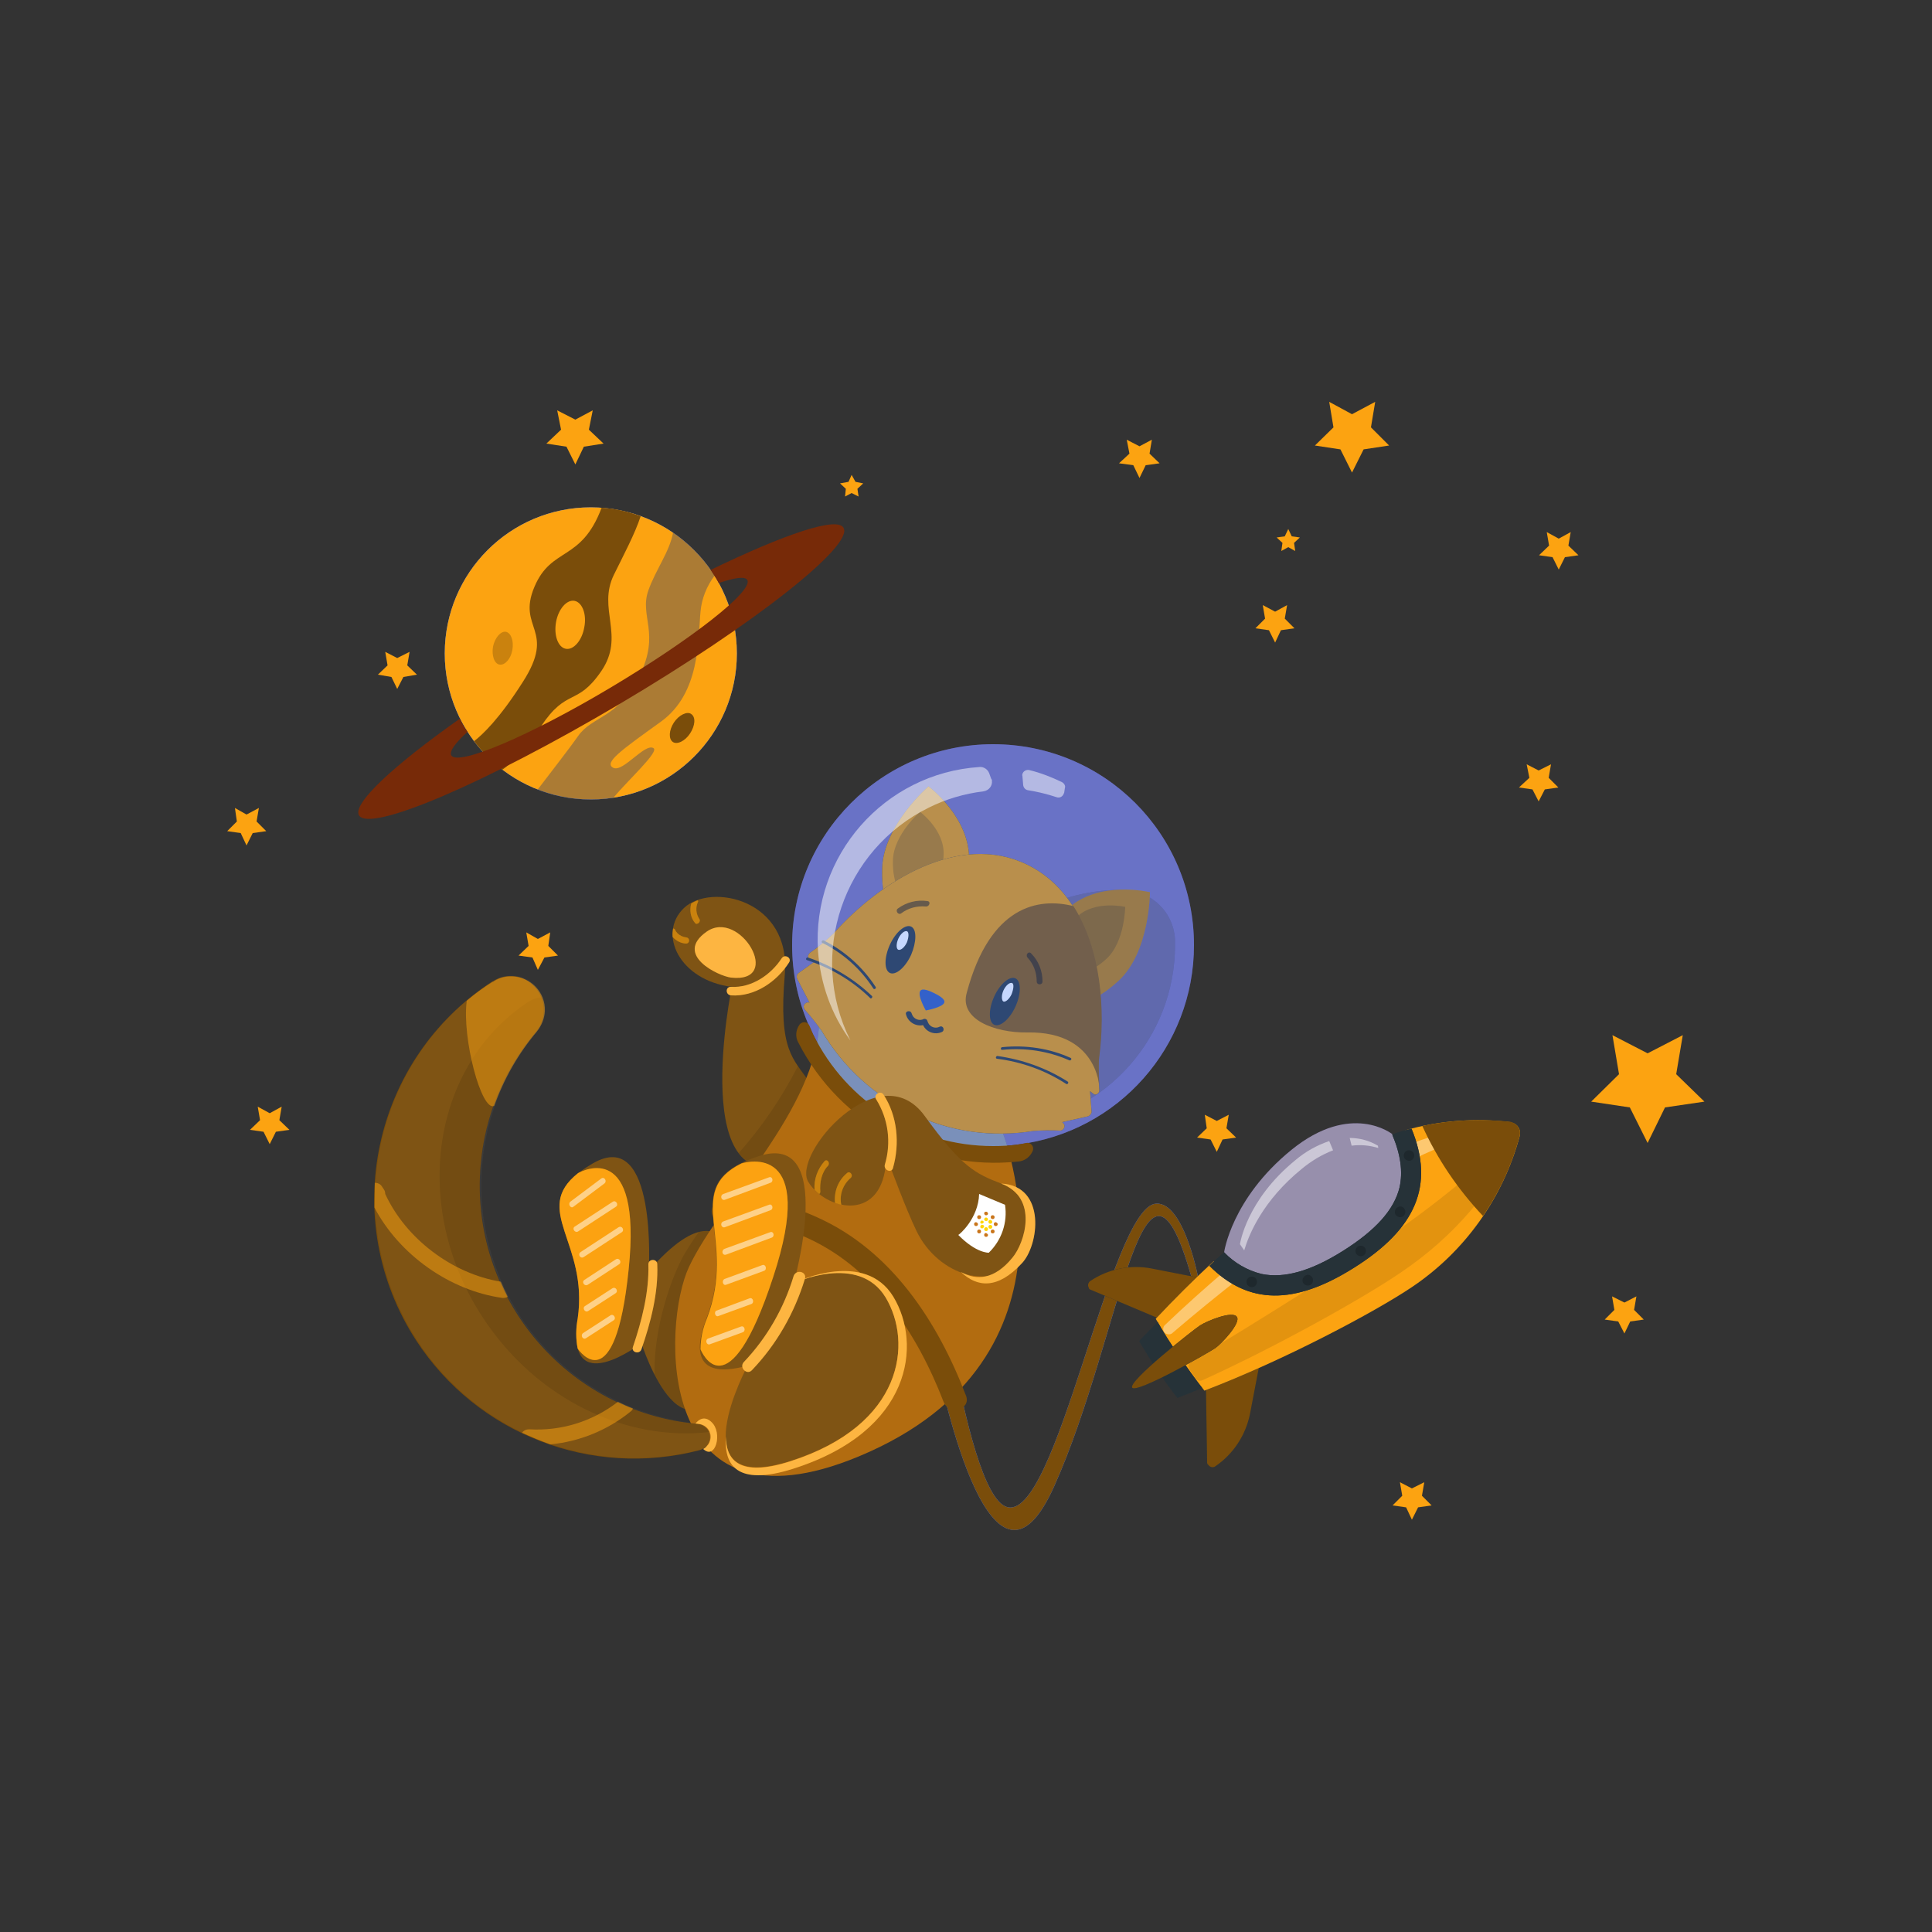 <?xml version="1.0" encoding="utf-8"?>
<!-- Generator: Adobe Illustrator 25.0.0, SVG Export Plug-In . SVG Version: 6.00 Build 0)  -->
<svg version="1.1" id="Camada_1" xmlns="http://www.w3.org/2000/svg" xmlns:xlink="http://www.w3.org/1999/xlink" x="0px" y="0px"
	 viewBox="0 0 500 500" style="enable-background:new 0 0 500 500;" xml:space="preserve">
	<rect x="0" y="0" width="500" height="500" fill="#333333" stroke="none"/>
	<style type="text/css">
		.st0{fill:#FCA311;}
		.st1{fill:#407BFF;}
		.st2{opacity:0.2;fill:#407BFF;enable-background:new    ;}
		.st3{opacity:0.2;enable-background:new    ;}
		.st4{fill:#7A4D0A;}
		.st5{fill:#772A08;}
		.st6{fill:#2F1E59;}
		.st7{opacity:0.5;fill:#FFFFFF;enable-background:new    ;}
		.st8{fill:#263238;}
		.st9{opacity:0.1;enable-background:new    ;}
		.st10{opacity:0.4;}
		.st11{fill:#FFFFFF;}
		.st12{opacity:0.2;}
		.st13{opacity:4.000000e-02;fill:#FFFFFF;enable-background:new    ;}
		.st14{opacity:0.2;fill:#FFFFFF;enable-background:new    ;}
		.st15{opacity:0.2;fill:#FCA311;enable-background:new    ;}
		.st16{opacity:0.5;}
		.st17{fill:#B26C10;}
		.st18{fill:#43318C;}
		.st19{opacity:0.3;fill:#FFFFFF;enable-background:new    ;}
		.st20{fill:#EC9700;}
		.st21{fill:#875300;}
		.st22{opacity:0.3;enable-background:new    ;}
		.st23{opacity:0.3;fill:#407BFF;enable-background:new    ;}
		.st24{fill:#FFD60A;}
		.st25{fill:#C9751B;}
		.st26{opacity:0.5;fill:#FCA311;enable-background:new    ;}
	</style>
	<g>
		<g id="Estrelas">
			<g>
				<polygon class="st0" points="139.2,243 142.4,241.3 141.9,244.8 144.4,247.3 140.9,247.8 139.2,251 137.8,247.8 134.2,247.3 
					136.8,244.8 136.2,241.3 			"/>
				<polygon class="st0" points="148.9,108.6 153.4,106.2 152.4,111.2 156.2,114.8 151.1,115.6 148.9,120.2 146.6,115.6 141.4,114.8 
					145.2,111.2 144.2,106.2 			"/>
				<polygon class="st0" points="426.4,272.6 435.5,267.9 433.8,278 441.1,285.1 430.9,286.6 426.4,295.8 421.8,286.6 411.8,285.1 
					419,278 417.3,267.9 			"/>
				<polygon class="st0" points="349.9,107.2 355.9,104 354.8,110.6 359.5,115.3 352.9,116.3 349.9,122.3 346.9,116.3 340.3,115.3 
					345.1,110.6 344,104 			"/>
				<polygon class="st0" points="63.8,210.8 67,209.1 66.4,212.6 68.9,215.1 65.4,215.6 63.8,218.8 62.3,215.6 58.8,215.1 
					61.3,212.6 60.8,209.1 			"/>
				<polygon class="st0" points="102.8,170.3 106,168.7 105.4,172.2 107.9,174.6 104.4,175.2 102.8,178.3 101.3,175.2 97.8,174.6 
					100.3,172.2 99.7,168.7 			"/>
				<polygon class="st0" points="403.4,139.4 406.5,137.7 405.9,141.2 408.5,143.7 405,144.2 403.4,147.4 401.8,144.2 398.3,143.7 
					400.9,141.2 400.3,137.7 			"/>
				<polygon class="st0" points="330,158.3 333.1,156.6 332.5,160.1 335,162.6 331.5,163.1 330,166.3 328.4,163.1 324.9,162.6 
					327.4,160.1 326.8,156.6 			"/>
				<polygon class="st0" points="333.4,141.6 331.6,142.6 331.9,140.5 330.4,139.1 332.5,138.8 333.4,136.9 334.3,138.8 336.4,139.1 
					334.9,140.5 335.2,142.6 			"/>
				<polygon class="st0" points="220.4,127.6 218.7,128.5 218.9,126.5 217.4,125.1 219.6,124.7 220.4,122.9 221.4,124.7 223.4,125.1 
					221.9,126.5 222.2,128.5 			"/>
				<polygon class="st0" points="398.2,199.4 401.4,197.8 400.8,201.3 403.3,203.8 399.8,204.3 398.2,207.4 396.6,204.3 393.1,203.8 
					395.8,201.3 395.1,197.8 			"/>
				<polygon class="st0" points="365.4,385.2 368.6,383.6 368,387.1 370.5,389.6 367,390.1 365.4,393.3 363.9,390.1 360.4,389.6 
					362.9,387.1 362.3,383.6 			"/>
				<polygon class="st0" points="294.9,115.5 298.1,113.8 297.5,117.4 300.1,119.9 296.5,120.4 294.9,123.7 293.3,120.4 289.6,119.9 
					292.3,117.4 291.6,113.8 			"/>
				<polygon class="st0" points="69.8,288.1 72.9,286.4 72.3,289.9 74.9,292.4 71.4,292.9 69.8,296.1 68.2,292.9 64.7,292.4 
					67.3,289.9 66.7,286.4 			"/>
				<polygon class="st0" points="115.3,305.8 117.4,304.7 117,307 118.7,308.6 116.4,309 115.3,311.1 114.3,309 112,308.6 113.7,307 
					113.3,304.7 			"/>
				<polygon class="st0" points="420.4,337.1 423.5,335.5 422.9,339 425.4,341.5 421.9,342 420.4,345.1 418.8,342 415.3,341.5 
					417.8,339 417.2,335.5 			"/>
				<polygon class="st0" points="314.9,290.1 318,288.5 317.4,292 319.9,294.4 316.4,294.9 314.9,298.1 313.3,294.9 309.8,294.4 
					312.3,292 311.8,288.5 			"/>
			</g>
		</g>
		<g id="Planeta">
			<circle class="st1" cx="152.9" cy="169.1" r="37.8"/>
			<circle class="st0" cx="152.9" cy="169.1" r="37.8"/>
			<path class="st2" d="M174.2,137.8c-0.9,5-4.5,9.6-6.4,15c-2.4,6.7,3.2,11-2.3,22.1s-12.2,10.3-15.9,15.6
				c-2.6,3.7-7.7,10.2-10.5,13.9c6.2,2.4,13,3.2,19.6,2.1c4.1-4.9,12-12,10.4-12.9c-2.3-1.3-7.9,6.4-10.4,5.1s2-4.5,12.3-11.9
				s9.6-21.3,10.3-28.6c0.3-3.3,1.6-6.5,3.6-9.2C182.2,144.6,178.6,140.8,174.2,137.8z"/>
			<path class="st3" d="M174.2,137.8c-0.9,5-4.5,9.6-6.4,15c-2.4,6.7,3.2,11-2.3,22.1s-12.2,10.3-15.9,15.6
				c-2.6,3.7-7.7,10.2-10.5,13.9c6.2,2.4,13,3.2,19.6,2.1c4.1-4.9,12-12,10.4-12.9c-2.3-1.3-7.9,6.4-10.4,5.1s2-4.5,12.3-11.9
				s9.6-21.3,10.3-28.6c0.3-3.3,1.6-6.5,3.6-9.2C182.2,144.6,178.6,140.8,174.2,137.8z"/>
			<path class="st3" d="M130.9,163.5c1.4,0.3,2.1,2.4,1.7,4.7s-1.9,4-3.3,3.8c-1.4-0.2-2.1-2.4-1.7-4.7
				C128.1,165,129.6,163.3,130.9,163.5z"/>
			<path class="st4" d="M155.7,131.4c-5.3,14.1-13,10-17.4,20.5c-4.6,10.9,5.8,10.9-3,24.6c-6.1,9.6-10.5,13.7-12.6,15.3
				c2.1,2.8,4.6,5.3,7.3,7.4c1.9-1.3,5.5-4.4,10-11.2c6.7-10.1,9.3-5.1,15.6-14.3s-1.1-16.1,3.3-25c2.5-5.1,5.4-10.5,6.9-15.1
				C162.6,132.4,159.2,131.6,155.7,131.4z M151.2,162.4c-0.6,3.4-2.8,5.9-4.8,5.5s-3.1-3.5-2.5-6.9s2.8-5.9,4.8-5.5
				S151.9,159,151.2,162.4z"/>
			<path class="st4" d="M178.9,184.8c1.2,0.8,1,3-0.3,5s-3.4,3-4.5,2.2s-1-3,0.3-5S177.9,184,178.9,184.8z"/>
			<path class="st5" d="M183.9,147.5c0.5,0.8,1,1.5,1.5,2.3c0.2,0.3,0.4,0.7,0.6,1.1c4.1-1.4,6.8-1.8,7.4-0.8
				c1.6,2.8-14.2,15.2-35.3,27.8s-39.6,20.4-41.3,17.6c-0.6-1,1-3.2,4.2-6.1c-0.2-0.3-0.4-0.7-0.7-1c-0.5-0.8-0.9-1.6-1.3-2.4
				c-17.3,12.2-27.8,22-26.1,25c2.7,4.6,33-8.4,67.6-28.9s60.5-40.9,57.8-45.5C216.7,133.6,203.1,138.2,183.9,147.5z"/>
		</g>
		<g id="Foguete">
			<path class="st1" d="M299.2,311.5c-11.9,0.7-25.9,83.6-38.9,78.4c-5.5-2.2-10.4-21.2-14.2-42.3l-4.4,1.6
				c2.6,13.4,15.3,70.7,31.1,35.5c17.8-39.6,23.1-100.4,36.1-52.2l1.4-0.7C310.4,331.9,306.6,311,299.2,311.5z"/>
			<path class="st4" d="M299.2,311.5c-11.9,0.7-25.9,83.6-38.9,78.4c-5.5-2.2-10.4-21.2-14.2-42.3l-4.4,1.6
				c2.6,13.4,15.3,70.7,31.1,35.5c17.8-39.6,23.1-100.4,36.1-52.2l1.4-0.7C310.4,331.9,306.6,311,299.2,311.5z"/>
			<g>
				<path class="st6" d="M316.8,324.1c0,0,1.9-13.9,17.4-26.5s26.1-4.1,26.1-4.1l4.1,2.7l0.2,11.6l-5.9,10.3L344,329.7l-15.2,4.3
					l-7.4-3.3L316.8,324.1z"/>
			</g>
			<path class="st7" d="M316.8,324.1c0,0,1.9-13.9,17.4-26.5s26.1-4.1,26.1-4.1l4.1,2.7l0.2,11.6l-5.9,10.3L344,329.7l-15.2,4.3
				l-7.4-3.3L316.8,324.1z"/>
			<path class="st8" d="M282.3,333.8l23.7,10l16.1-10.8l-24-4.7c-5.5-1.1-11.3,0.1-15.9,3.2l0,0c-0.6,0.4-0.8,1.2-0.4,1.8
				C281.8,333.6,282,333.7,282.3,333.8z"/>
			<path class="st8" d="M312.4,378.4l-0.4-25.7l16.1-10.8l-4.6,24c-1.1,5.5-4.3,10.4-9,13.6l0,0c-0.6,0.4-1.4,0.2-1.8-0.4
				C312.4,378.9,312.4,378.6,312.4,378.4z"/>
			<g>
				<path class="st4" d="M282.3,333.8l23.7,10l16.1-10.8l-24-4.7c-5.5-1.1-11.3,0.1-15.9,3.2l0,0c-0.6,0.4-0.8,1.2-0.4,1.8
					C281.8,333.6,282,333.7,282.3,333.8z"/>
				<path class="st4" d="M312.4,378.4l-0.4-25.7l16.1-10.8l-4.6,24c-1.1,5.5-4.3,10.4-9,13.6l0,0c-0.6,0.4-1.4,0.2-1.8-0.4
					C312.4,378.9,312.4,378.6,312.4,378.4z"/>
			</g>
			<path class="st8" d="M390.9,290.4c-9.1-1.1-18.4-0.4-27.2,2.1l1.8,9.5l-0.9,5.9l-9.2,13l-9.5,6.4l-13.4,5.3l-11-1.8l-7.4-4.4
				c-5.2,4.8-10.3,9.9-15,14.9c1.8,3.2,3.8,6.3,6,9.5s4.3,6.2,6.6,9.1c20.5-7.8,44.2-20.4,53.7-26.8c13.7-9.2,23.6-23.1,27.9-39.1
				c0.4-1.6-0.5-3.1-2.1-3.5C391.1,290.4,391,290.4,390.9,290.4z"/>
			<path class="st0" d="M390.9,290.4c-9.1-1.1-18.4-0.4-27.2,2.1l1.8,9.5l-0.9,5.9l-9.2,13l-9.5,6.4l-13.4,5.3l-11-1.8l-7.4-4.4
				c-5.2,4.8-10.3,9.9-15,14.9c1.8,3.2,3.8,6.3,6,9.5s4.3,6.2,6.6,9.1c20.5-7.8,44.2-20.4,53.7-26.8c13.7-9.2,23.6-23.1,27.9-39.1
				c0.4-1.6-0.5-3.1-2.1-3.5C391.1,290.4,391,290.4,390.9,290.4z"/>
			<path class="st8" d="M305.1,350.9c-2-2.9-3.8-5.8-5.5-8.8c-1.6,1.7-3.3,3.3-4.8,5c1.5,2.5,3,5,4.7,7.5s3.4,4.9,5.2,7.2
				c2.1-0.8,4.3-1.7,6.4-2.6C309.1,356.6,307.1,353.8,305.1,350.9z"/>
			<path class="st9" d="M392.4,292.7c-8.5,8.9-20.7,19-35,28.7c-9.3,6.3-31,20.1-49.1,30.9c-0.7,0.4-0.9,1.3-0.5,1.9c0,0,0,0,0,0.1
				l1.6,2.4c0.4,0.6,1.1,0.8,1.8,0.5c19.6-8.9,42.2-21.6,51.5-28c13.9-9.4,24.1-21.7,29.8-34.6C392.8,293.9,392.8,293.2,392.4,292.7
				L392.4,292.7z"/>
			<g class="st10">
				<path class="st11" d="M317.5,328.5c-5.5,4.7-11,9.6-16,14.4c-0.6,0.5-0.6,1.5-0.1,2s1.5,0.6,2,0.1l0,0
					c5.6-4.8,11.6-9.7,17.6-14.4L317.5,328.5z"/>
				<path class="st11" d="M364.4,296.3l0.8,4c8.3-4.2,17.2-7.3,26.3-9.1l-0.3-0.5C382,291.1,372.9,292.9,364.4,296.3z"/>
			</g>
			<path class="st8" d="M365.3,292.1c-1.7,0.4-3.4,0.9-5,1.5c2.2,5.2,2.8,9.7,1.9,13.7c-1.4,5.8-6.2,11.1-14.6,16.4s-15.3,7.2-21.1,6
				c-3.7-0.9-7.1-2.9-9.7-5.6c-1.3,1.2-2.6,2.3-3.8,3.5c10.1,10.1,22,10.2,37.4,0.5C366.5,318,371.3,306.7,365.3,292.1z"/>
			<path class="st8" d="M365.3,292.1c-1.7,0.4-3.4,0.9-5,1.5c2.2,5.2,2.8,9.7,1.9,13.7c-1.4,5.8-6.2,11.1-14.6,16.4s-15.3,7.2-21.1,6
				c-3.7-0.9-7.1-2.9-9.7-5.6c-1.3,1.2-2.6,2.3-3.8,3.5c10.1,10.1,22,10.2,37.4,0.5C366.5,318,371.3,306.7,365.3,292.1z"/>
			<g class="st12">
				<path d="M325.1,331c0.4,0.6,0.2,1.5-0.4,1.9s-1.5,0.2-1.9-0.4s-0.2-1.5,0.4-1.9l0,0C323.9,330.2,324.8,330.4,325.1,331z"/>
				<path d="M339.6,330.6c0.4,0.6,0.2,1.5-0.4,1.9s-1.5,0.2-1.9-0.4s-0.2-1.5,0.4-1.9C338.4,329.7,339.2,329.9,339.6,330.6
					L339.6,330.6z"/>
				<path d="M353.3,323c0.4,0.6,0.2,1.5-0.4,1.9s-1.5,0.2-1.9-0.4s-0.2-1.5,0.4-1.9C352.1,322.2,352.9,322.4,353.3,323L353.3,323z"/>
				<path d="M363.5,312.9c0.4,0.6,0.2,1.5-0.4,1.9s-1.5,0.2-1.9-0.4s-0.2-1.5,0.4-1.9l0,0C362.3,312,363.1,312.2,363.5,312.9
					L363.5,312.9z"/>
				<path d="M365.8,298.3c0.4,0.6,0.2,1.5-0.4,1.9s-1.5,0.2-1.9-0.4s-0.2-1.5,0.4-1.9S365.4,297.7,365.8,298.3L365.8,298.3z"/>
			</g>
			<path class="st4" d="M368.1,291.4c3.9,8.6,9.2,16.4,15.7,23.3c4.3-6.3,7.5-13.3,9.5-20.7c0.4-1.6-0.5-3.1-2.1-3.6
				c-0.1,0-0.2-0.1-0.4-0.1C383.3,289.5,375.6,289.8,368.1,291.4z"/>
			<path class="st8" d="M320.1,340.8c1.1,1.6-4,7-5.6,8.1S294,360.8,293,359.1s15.9-15,17.6-16.1S319,339.1,320.1,340.8z"/>
			<path class="st4" d="M320.1,340.8c1.1,1.6-4,7-5.6,8.1S294,360.8,293,359.1s15.9-15,17.6-16.1S319,339.1,320.1,340.8z"/>
			<path class="st7" d="M344,295.3c-3.2,1.1-6.1,2.7-8.7,4.9c-12.8,10.4-14.4,21.8-14.4,21.8l1.1,1.6c1.2-4.1,4.8-12.9,14.9-21.1
				c2.4-2,5.2-3.7,8.1-4.8L344,295.3z"/>
			<path class="st7" d="M349.3,294.5l0.5,2c2.3-0.3,4.6-0.1,6.9,0.6l-0.1-0.6C354.4,295.2,351.9,294.5,349.3,294.5z"/>
		</g>
		<g id="Gato">
			<g>
				<g>
					<g>
						<path class="st4" d="M209.2,279.7c-3.8-5.7-7.8-7.8-6.1-27.4S183.9,228.4,177,235s-1.2,18.7,12.4,20.4c0,0-11.9,57.6,16.5,45
							C210.4,298.5,215.2,288.5,209.2,279.7z"/>
						<path class="st13" d="M209.2,279.7c-3.8-5.7-7.8-7.8-6.1-27.4S183.9,228.4,177,235s-1.2,18.7,12.4,20.4c0,0-11.9,57.6,16.5,45
							C210.4,298.5,215.2,288.5,209.2,279.7z"/>
					</g>
					<g>
						<path class="st0" d="M189.2,253c-3.3-0.4-14.9-5.9-6.3-11.9S202.9,254.5,189.2,253z"/>
						<path class="st0" d="M189.2,257.6c6.1,0.4,11.8-3.5,15-8.5c0.8-1.2-1.1-2.3-1.9-1.1c-2.8,4.3-7.8,7.7-13.1,7.4
							C187.7,255.3,187.7,257.5,189.2,257.6L189.2,257.6z"/>
						<path class="st14" d="M189.2,257.6c6.1,0.4,11.8-3.5,15-8.5c0.8-1.2-1.1-2.3-1.9-1.1c-2.8,4.3-7.8,7.7-13.1,7.4
							C187.7,255.3,187.7,257.5,189.2,257.6L189.2,257.6z"/>
						<path class="st14" d="M189.2,253c-3.3-0.4-14.9-5.9-6.3-11.9S202.9,254.5,189.2,253z"/>
					</g>
					<g>
						<path class="st0" d="M177.6,242.6c-0.9-0.1-1.7-0.5-2.3-1.1c-0.1-0.2-0.3-0.3-0.4-0.5c-0.1-0.2,0,0-0.1-0.2
							c-0.1-0.3-0.3-0.5-0.6-0.5c-0.1,0.7-0.2,1.5-0.1,2.2c0.9,1,2.1,1.6,3.4,1.7C178.6,244.2,178.6,242.7,177.6,242.6z"/>
						<path class="st0" d="M180.9,237.7c-0.8-1.3-0.9-2.9-0.3-4.2c0.1-0.2,0.1-0.3,0-0.5c-0.6,0.2-1.1,0.5-1.7,0.8
							c-0.5,1.8-0.2,3.7,1,5.1C180.4,239.5,181.6,238.5,180.9,237.7z"/>
						<g class="st12">
							<path d="M177.6,242.6c-0.9-0.1-1.7-0.5-2.3-1.1c-0.1-0.2-0.3-0.3-0.4-0.5c-0.1-0.2,0,0-0.1-0.2c-0.1-0.3-0.3-0.5-0.6-0.5
								c-0.1,0.7-0.2,1.5-0.1,2.2c0.9,1,2.1,1.6,3.4,1.7C178.6,244.2,178.6,242.7,177.6,242.6z"/>
							<path d="M180.9,237.7c-0.8-1.3-0.9-2.9-0.3-4.2c0.1-0.2,0.1-0.3,0-0.5c-0.6,0.2-1.1,0.5-1.7,0.8c-0.5,1.8-0.2,3.7,1,5.1
								C180.4,239.5,181.6,238.5,180.9,237.7z"/>
						</g>
					</g>
				</g>
				<path class="st9" d="M205.9,300.4c4.4-1.9,9.1-11.9,3.3-20.7c-0.9-1.4-1.8-2.5-2.7-3.8c-4.1,8.1-9.3,15.7-15.3,22.5
					C194.2,302.3,198.8,303.6,205.9,300.4z"/>
			</g>
			<g>
				<g>
					<g>
						<path class="st4" d="M190.4,349.2c2.4-7.2,3.4-49.9-22.5-20.3c0,0,2.3-37.6-14.5-27.8c-18.6,10.8-0.7,18.9-3.9,40.3
							s16.5,6.2,16.5,6.2S177.9,385.4,190.4,349.2z"/>
						<path class="st13" d="M190.4,349.2c2.4-7.2,3.4-49.9-22.5-20.3c0,0,2.3-37.6-14.5-27.8c-18.6,10.8-0.7,18.9-3.9,40.3
							s16.5,6.2,16.5,6.2S177.9,385.4,190.4,349.2z"/>
					</g>
					<g>
						<g>
							<path class="st0" d="M149.6,303.6c-12.1,9.6,2.8,18-0.1,37.7c-0.5,2.5-0.5,5.1,0,7.7c0.3,0.5,9.7,13.9,13.2-20.5
								C166.2,294.8,150.7,303,149.6,303.6z"/>
							<path class="st15" d="M149.6,303.6c-12.1,9.6,2.8,18-0.1,37.7c-0.5,2.5-0.5,5.1,0,7.7c0.3,0.5,9.7,13.9,13.2-20.5
								C166.2,294.8,150.7,303,149.6,303.6z"/>
						</g>
						<g class="st16">
							<path class="st11" d="M148.4,312.3l8-6c0.8-0.6,0-1.9-0.8-1.3l-8,6C146.9,311.6,147.7,312.9,148.4,312.3z"/>
							<path class="st11" d="M149.6,318.7l9.8-6.4c0.8-0.5,0-1.8-0.8-1.3l-9.8,6.4C147.9,317.9,148.8,319.2,149.6,318.7z"/>
							<path class="st11" d="M151.1,325.3l9.8-6.4c0.8-0.5,0.1-1.8-0.8-1.3l-9.8,6.4C149.4,324.6,150.2,325.9,151.1,325.3z"/>
							<path class="st11" d="M152.1,332.5l8.1-5.3c0.8-0.5,0.1-1.8-0.8-1.3l-8.1,5.3C150.4,331.7,151.2,333,152.1,332.5L152.1,332.5z
								"/>
							<path class="st11" d="M152.2,339.3l7.1-4.6c0.8-0.5,0.1-1.8-0.8-1.3l-7.1,4.6C150.6,338.5,151.4,339.8,152.2,339.3
								L152.2,339.3z"/>
							<path class="st11" d="M151.7,346.3l7.1-4.6c0.8-0.5,0-1.8-0.8-1.3l-7.1,4.6C150.1,345.6,150.9,346.9,151.7,346.3L151.7,346.3z
								"/>
						</g>
					</g>
					<g>
						<path class="st0" d="M167.8,327.2c0.2,7.2-1.7,14.6-4,21.4c-0.5,1.4,1.7,2,2.2,0.6c2.4-6.9,4.4-14.6,4.1-22
							C170.1,325.7,167.8,325.7,167.8,327.2L167.8,327.2z"/>
						<g class="st12">
							<path class="st11" d="M167.8,327.2c0.2,7.2-1.7,14.6-4,21.4c-0.5,1.4,1.7,2,2.2,0.6c2.4-6.9,4.4-14.6,4.1-22
								C170.1,325.7,167.8,325.7,167.8,327.2L167.8,327.2z"/>
						</g>
					</g>
				</g>
				<path class="st9" d="M169.4,355.8c4.5,8.6,12.6,17.7,20.9-6.6c1.9-5.6,2.9-33.4-9.4-30.4c-1.4,1.9-2.6,3.8-3.8,5.8
					C173.8,330.4,169.1,343.6,169.4,355.8z"/>
			</g>
			<g>
				<g>
					<path class="st17" d="M259.3,292.6c0,0,24,58.9-37,84.3c-53,22.1-50.9-34.4-44-49c8.1-17.3,33.3-41,33.7-63.7L259.3,292.6z"/>
				</g>
				<path class="st4" d="M187.1,316.2c6.8-0.8,14.3,1,20.5,3.6c18.3,7.7,29.7,25.1,36.6,43c1.4,3.6,7.2,2,5.8-1.6
					c-7.3-19.1-19.3-37.6-38.6-46.2c-7.3-3.3-16.2-5.8-24.3-4.8C183.2,310.6,183.2,316.7,187.1,316.2L187.1,316.2z"/>
			</g>
			<g>
				<g>
					<g>
						<path class="st18" d="M309,244.6c0,26.3-19.6,48.4-45.6,51.6c-2.1,0.3-4.2,0.4-6.4,0.4c-28.7,0-52-23.3-52-52s23.3-52,52-52
							C285.8,192.6,309,215.8,309,244.6L309,244.6z"/>
						<path class="st19" d="M309,244.6c0,26.3-19.6,48.4-45.6,51.6c-2.1,0.3-4.2,0.4-6.4,0.4c-28.7,0-52-23.3-52-52s23.3-52,52-52
							C285.8,192.6,309,215.8,309,244.6L309,244.6z"/>
					</g>
					<g>
						<path class="st6" d="M262.8,291.3c23.6-2.9,41.3-23,41.3-46.7c0-0.3,0-0.7,0-1c-0.1-7.3-6-13.1-13.3-13.3H290
							c-26.1,0-47.3,21.2-47.3,47.3l0,0v0.8c0.1,7.3,6,13.1,13.3,13.3h1C258.9,291.7,260.8,291.5,262.8,291.3z"/>
						<path class="st19" d="M262.8,291.3c23.6-2.9,41.3-23,41.3-46.7c0-0.3,0-0.7,0-1c-0.1-7.3-6-13.1-13.3-13.3H290
							c-26.1,0-47.3,21.2-47.3,47.3l0,0v0.8c0.1,7.3,6,13.1,13.3,13.3h1C258.9,291.7,260.8,291.5,262.8,291.3z"/>
					</g>
				</g>
				<g>
					<path class="st8" d="M261.3,298.7c-0.6-2.1-1.2-4.1-2-6.1L212,264.3c-0.1,2.6-0.4,5.2-1,7.7l7.6,10.9l10.3,8.8l13.9,5l14.2,2.9
						L261.3,298.7z"/>
					<path class="st7" d="M261.3,298.7c-0.6-2.1-1.2-4.1-2-6.1L212,264.3c-0.1,2.6-0.4,5.2-1,7.7l7.6,10.9l10.3,8.8l13.9,5l14.2,2.9
						L261.3,298.7z"/>
				</g>
				<g>
					<g>
						<g>
							<g>
								<path class="st8" d="M250.8,222.8c-0.4,11.2-5.8,20.6-12,21.1s-10.9-8.2-10.5-19.3s12-21.1,12-21.1S251.2,211.6,250.8,222.8z
									"/>
								<path class="st20" d="M250.8,222.8c-0.4,11.2-5.8,20.6-12,21.1s-10.9-8.2-10.5-19.3s12-21.1,12-21.1S251.2,211.6,250.8,222.8
									z"/>
								<path class="st3" d="M244.2,221.4c-0.2,6.5-3.4,12-7,12.3s-6.4-4.8-6.1-11.3s7-12.3,7-12.3S244.6,214.9,244.2,221.4z"/>
							</g>
							<g>
								<path class="st20" d="M276.3,235.2c-8.1,7.5-11.8,17.8-8.2,23c3.6,5.2,13.1,3.2,21.3-4.3s8.2-23,8.2-23
									S284.4,227.7,276.3,235.2z"/>
								<path class="st3" d="M276.3,235.2c-8.1,7.5-11.8,17.8-8.2,23c3.6,5.2,13.1,3.2,21.3-4.3s8.2-23,8.2-23
									S284.4,227.7,276.3,235.2z"/>
								<path class="st3" d="M278.8,237.2c-4.8,4.4-6.9,10.4-4.8,13.4s7.7,1.9,12.4-2.5s4.8-13.4,4.8-13.4S283.4,232.9,278.8,237.2z"
									/>
							</g>
						</g>
						<g>
							<path class="st8" d="M282.1,282.4l0.9,0.7c0.6,0.5,1.6-0.2,1.5-1c-0.2-2.6-0.3-5.3-0.2-7.9c2.5-18.1-1.1-42.1-18.6-50.5
								s-37.9,4.3-50,17.9c-1.9,1.8-3.9,3.5-6.1,5c-0.7,0.6-0.6,1.7,0.2,1.9l1.1,0.3l-4.2,3c-0.5,0.3-0.6,1-0.4,1.5l3.2,6.2l-0.3-0.1
								c-0.6,0-1.2,0.5-1.2,1.1c0,0.3,0.1,0.5,0.2,0.7c1.6,1.8,3,3.6,4.4,5.5c5.5,9.4,13.7,16.9,23.5,21.5c9.7,4.7,20.6,6.2,31.3,4.5
								c2.3-0.2,4.7-0.2,7-0.1c0.6,0,1.1-0.6,1.1-1.2c0-0.3-0.2-0.6-0.4-0.8l-0.2-0.2l6.7-1.5c0.5-0.2,0.9-0.7,0.9-1.2L282.1,282.4z"
								/>
							<g>
								<path class="st20" d="M282.1,282.4l0.9,0.7c0.6,0.5,1.6-0.2,1.5-1c-0.2-2.6-0.3-5.3-0.2-7.9c2.5-18.1-1.1-42.1-18.6-50.5
									s-37.9,4.3-50,17.9c-1.9,1.8-3.9,3.5-6.1,5c-0.7,0.6-0.6,1.7,0.2,1.9l1.1,0.3l-4.2,3c-0.5,0.3-0.6,1-0.4,1.5l3.2,6.2
									l-0.3-0.1c-0.6,0-1.2,0.5-1.2,1.1c0,0.3,0.1,0.5,0.2,0.7c1.6,1.8,3,3.6,4.4,5.5c5.5,9.4,13.7,16.9,23.5,21.5
									c9.7,4.7,20.6,6.2,31.3,4.5c2.3-0.2,4.7-0.2,7-0.1c0.6,0,1.1-0.6,1.1-1.2c0-0.3-0.2-0.6-0.4-0.8l-0.2-0.2l6.7-1.5
									c0.5-0.2,0.9-0.7,0.9-1.2L282.1,282.4z"/>
								<path class="st21" d="M265.8,267.2c19.3-0.4,18.8,15.8,18.8,14.9c-0.2-2.6-0.3-5.3-0.2-7.9c1.8-12.8,0.5-28.6-6.6-39.7
									c-9.1-2.3-21.6-0.1-27.6,22.4C248.2,263.8,257.4,267.3,265.8,267.2z"/>
							</g>
						</g>
					</g>
					<g>
						<g>
							<g>
								<g>
									<path class="st1" d="M239.6,261.5c0,0-2.3-4-1.4-5.1c0.6-0.8,2.7,0.2,3.5,0.6c0.8,0.4,2.9,1.4,2.7,2.4
										C244.1,260.7,239.6,261.5,239.6,261.5z"/>
									<path class="st22" d="M239.6,261.5c0,0-2.3-4-1.4-5.1c0.6-0.8,2.7,0.2,3.5,0.6c0.8,0.4,2.9,1.4,2.7,2.4
										C244.1,260.7,239.6,261.5,239.6,261.5z"/>
								</g>
								<path class="st8" d="M243.2,265.7c-1.1,0.6-2.5,0.1-3-1c-0.1-0.2-0.1-0.3-0.2-0.5c-0.1-0.4-0.5-0.6-0.9-0.5
									c-1.1,0.6-2.5,0.1-3-1c-0.1-0.2-0.1-0.3-0.2-0.5c-0.3-0.9-1.8-0.5-1.4,0.4c0.5,1.9,2.5,3.1,4.4,2.7c0.8,1.8,3,2.6,4.8,1.8
									C244.6,266.8,244.2,265.3,243.2,265.7z"/>
							</g>
							<g>
								<g>
									<path class="st8" d="M226.6,255.4c-3.3-5.1-8-9.3-13.4-12c-0.4-0.2-0.8,0.4-0.4,0.6c5.4,2.7,9.9,6.7,13.2,11.8
										C226.2,256.2,226.9,255.8,226.6,255.4L226.6,255.4z"/>
									<path class="st8" d="M225.7,257.8c-4.7-4.5-10.4-7.9-16.6-10c-0.5-0.1-0.7,0.6-0.2,0.7c6.1,2,11.7,5.3,16.3,9.8
										C225.4,258.6,225.9,258.1,225.7,257.8L225.7,257.8z"/>
								</g>
								<g>
									<path class="st8" d="M259.4,271.7c5.9-0.6,11.9,0.3,17.3,2.7c0.4,0.2,0.8-0.4,0.4-0.6c-5.5-2.5-11.6-3.4-17.7-2.8
										C258.9,271,258.9,271.8,259.4,271.7z"/>
									<path class="st8" d="M258,274c6.4,0.8,12.5,3,17.9,6.5c0.4,0.3,0.8-0.4,0.4-0.6c-5.5-3.5-11.7-5.7-18.1-6.6
										C257.8,273.2,257.5,273.9,258,274L258,274z"/>
								</g>
							</g>
						</g>
						<g>
							<g>
								<g>
									<path class="st8" d="M235.8,247.1c-1.5,3.3-4,5.4-5.5,4.7s-1.5-4,0-7.3s4-5.4,5.5-4.7S237.2,243.8,235.8,247.1z"/>
									<path class="st11" d="M234.7,243.9c-0.6,1.3-1.6,2.1-2.2,1.9s-0.6-1.6,0-2.9s1.6-2.1,2.2-1.9S235.2,242.6,234.7,243.9z"/>
								</g>
								<g>
									<path class="st8" d="M262.8,260.5c-1.5,3.3-4,5.4-5.5,4.7c-1.5-0.7-1.5-4,0-7.3c1.5-3.3,4-5.4,5.5-4.7
										S264.3,257.2,262.8,260.5z"/>
									<path class="st11" d="M261.8,257.3c-0.6,1.3-1.6,2.1-2.1,1.9s-0.6-1.6,0-2.9c0.6-1.3,1.6-2.1,2.2-1.9S262.3,256,261.8,257.3
										z"/>
								</g>
							</g>
							<g>
								<g class="st16">
									<path d="M233.2,236.4c1.8-1.4,4.1-2,6.4-1.8c0.9,0.1,1.4-1.3,0.4-1.4c-2.7-0.4-5.4,0.3-7.6,1.9
										C231.6,235.6,232.4,236.9,233.2,236.4L233.2,236.4z"/>
								</g>
								<g class="st16">
									<path d="M265.9,247.8c1.6,1.7,2.4,3.9,2.4,6.2c0,1,1.5,1,1.5,0c0-2.7-1-5.3-2.9-7.2C266.3,246,265.3,247,265.9,247.8
										L265.9,247.8z"/>
								</g>
							</g>
						</g>
					</g>
				</g>
				<g>
					<path class="st23" d="M309,244.6c0,26.3-19.6,48.4-45.6,51.6c-2.1,0.3-4.2,0.4-6.4,0.4c-28.7,0-52-23.3-52-52s23.3-52,52-52
						C285.8,192.6,309,215.8,309,244.6L309,244.6z"/>
					<g>
						<path class="st7" d="M274.8,202.4c-2.7-1.3-5.5-2.4-8.4-3.1c-0.8-0.2-1.6,0.3-1.8,1c0,0.2-0.1,0.3,0,0.5l0.2,2.4
							c0.1,0.7,0.6,1.2,1.2,1.3c2.5,0.4,5,1,7.4,1.8c0.8,0.3,1.6-0.1,1.9-0.9c0-0.1,0.1-0.2,0.1-0.2l0.2-1.3
							C275.8,203.4,275.4,202.7,274.8,202.4z"/>
						<path class="st7" d="M256.5,201.5l-0.5-1.4c-0.4-1-1.4-1.7-2.5-1.6c-24.7,1.6-43.4,23-41.8,47.6c0.6,8.4,3.4,16.4,8.4,23.2
							l-0.1-0.2c-11-22.2-1.8-49.2,20.4-60.1c4.4-2.2,9.2-3.6,14.1-4.2c1.4-0.2,2.4-1.4,2.2-2.8C256.8,201.9,256.6,201.7,256.5,201.5
							z"/>
					</g>
				</g>
				<path class="st4" d="M263.4,296.2c-2.1,0.3-4.2,0.4-6.4,0.4c-19.8,0-37.9-11.2-46.6-29c-0.3-0.7-0.6-1.4-0.9-2.1
					c-0.3-0.8-1.2-1.2-2-0.8c-0.2,0.1-0.5,0.3-0.6,0.5c-1,1.4-1.1,3.2-0.3,4.6c10.8,21.1,33.4,33.3,56.9,30.8c1.6-0.1,3-1.1,3.7-2.6
					c0.4-0.8,0.1-1.7-0.7-2.1c-0.3-0.1-0.6-0.2-0.9-0.1C264.8,296,264,296.1,263.4,296.2z"/>
			</g>
			<g>
				<g>
					<g>
						<path class="st4" d="M259.1,306.3c-6.8-2.6-10.3-4.4-19.8-17.5c-11.7-16.2-34.5,10-30.1,17.1s18.3,10.5,20-4.1l1.2,0.1
							c0,0,4,10.9,6.8,16.7c5.6,11.6,20.3,16.2,26.7,6.4C266.8,320.8,268.1,309.7,259.1,306.3z"/>
						<path class="st13" d="M259.1,306.3c-6.8-2.6-10.3-4.4-19.8-17.5c-11.7-16.2-34.5,10-30.1,17.1s18.3,10.5,20-4.1l1.2,0.1
							c0,0,4,10.9,6.8,16.7c5.6,11.6,20.3,16.2,26.7,6.4C266.8,320.8,268.1,309.7,259.1,306.3z"/>
					</g>
					<g>
						<g>
							<path class="st0" d="M259.1,306.3c9.8,3.7,6.1,15.4,2.9,19.2c-4.6,5.6-9.2,6-13.3,3.7c4.2,4,9.5,4.5,15.7-2.2
								C268.9,322.4,270.9,306.9,259.1,306.3z"/>
							<path class="st14" d="M259.1,306.3c9.8,3.7,6.1,15.4,2.9,19.2c-4.6,5.6-9.2,6-13.3,3.7c4.2,4,9.5,4.5,15.7-2.2
								C268.9,322.4,270.9,306.9,259.1,306.3z"/>
						</g>
						<g>
							<path class="st0" d="M226.8,284.6c3.1,5,3.9,11.1,2.2,16.8c-0.4,1.4,1.7,2.3,2.1,0.9c1.8-6.3,1.2-13.5-2.5-19.1
								C227.7,282.1,225.9,283.4,226.8,284.6L226.8,284.6z"/>
							<g class="st12">
								<path class="st11" d="M226.8,284.6c3.1,5,3.9,11.1,2.2,16.8c-0.4,1.4,1.7,2.3,2.1,0.9c1.8-6.3,1.2-13.5-2.5-19.1
									C227.7,282.1,225.9,283.4,226.8,284.6L226.8,284.6z"/>
							</g>
						</g>
						<g>
							<g>
								<path class="st0" d="M213.4,300.5c-1.8,2-2.8,4.7-2.6,7.4c0.4,0.4,0.8,0.8,1.2,1.1c0.2-0.1,0.3-0.4,0.3-0.6
									c-0.2-2.3,0.3-5,2-6.7C214.9,301,214.1,299.8,213.4,300.5z"/>
								<path class="st0" d="M219.2,303.6c-2.3,1.9-3.4,4.8-3.1,7.7c0.5,0.2,1,0.3,1.6,0.5v-0.1c-0.5-2.6,0.5-5.2,2.5-6.9
									C220.9,304.1,219.9,302.9,219.2,303.6z"/>
							</g>
							<g class="st12">
								<path d="M213.4,300.5c-1.8,2-2.8,4.7-2.6,7.4c0.4,0.4,0.8,0.8,1.2,1.1c0.2-0.1,0.3-0.4,0.3-0.6c-0.2-2.3,0.3-5,2-6.7
									C214.9,301,214.1,299.8,213.4,300.5z"/>
								<path d="M219.2,303.6c-2.3,1.9-3.4,4.8-3.1,7.7c0.5,0.2,1,0.3,1.6,0.5v-0.1c-0.5-2.6,0.5-5.2,2.5-6.9
									C220.9,304.1,219.9,302.9,219.2,303.6z"/>
							</g>
						</g>
					</g>
				</g>
				<g>
					<path class="st11" d="M253.4,309l6.7,2.8c0.7,4.6-0.9,9.2-4.2,12.4c0,0-3.2,0.2-7.9-4.6C248.2,319.6,253.2,315.4,253.4,309z"/>
					<g>
						<g id="Interno">
							<path class="st24" d="M254.2,316.7c-0.2,0-0.5-0.1-0.5-0.3v-0.1l0,0v-0.1c0.1-0.2,0.3-0.4,0.5-0.3c0.2,0,0.4,0.2,0.4,0.4
								C254.6,316.4,254.4,316.6,254.2,316.7z"/>
							<path class="st24" d="M254.2,317.9c-0.3,0-0.5-0.1-0.5-0.4c0,0,0,0,0-0.1l0,0c0-0.1,0-0.1,0.1-0.2c0.1-0.2,0.3-0.3,0.5-0.2
								c0.2,0,0.4,0.2,0.4,0.4C254.6,317.7,254.4,317.9,254.2,317.9z"/>
							<path class="st24" d="M255.7,315.6c0,0.2-0.2,0.4-0.5,0.4s-0.5-0.2-0.5-0.4c0-0.2,0.2-0.5,0.4-0.5l0,0h0.1h0.1
								C255.6,315.2,255.7,315.4,255.7,315.6z"/>
							<path class="st24" d="M256.8,316.2c0,0.3-0.2,0.5-0.5,0.5c-0.3,0-0.5-0.2-0.5-0.5l0,0c0-0.3,0.2-0.5,0.5-0.5
								C256.5,315.7,256.8,316,256.8,316.2z"/>
							<path class="st24" d="M256.8,317.5c0,0.3-0.2,0.5-0.5,0.5c-0.3,0-0.5-0.2-0.5-0.5l0,0c0-0.3,0.2-0.5,0.5-0.5
								C256.5,317,256.8,317.2,256.8,317.5L256.8,317.5z"/>
							<path class="st24" d="M255.7,318.1c0,0.3-0.2,0.5-0.5,0.5s-0.5-0.2-0.5-0.5l0,0c0-0.3,0.2-0.5,0.5-0.5
								S255.7,317.8,255.7,318.1z"/>
						</g>
						<g id="Externo">
							<path class="st25" d="M255.7,314.1c0,0.2-0.2,0.4-0.4,0.4c-0.3,0.1-0.6-0.2-0.6-0.5c0-0.2,0.2-0.4,0.4-0.4l0,0h0.1
								c0,0,0,0,0.1,0C255.4,313.6,255.7,313.8,255.7,314.1z"/>
							<path class="st25" d="M253.1,316.8c0,0.3-0.2,0.5-0.5,0.5s-0.5-0.2-0.5-0.5s0.2-0.5,0.5-0.5l0,0
								C252.9,316.4,253.1,316.6,253.1,316.8L253.1,316.8z"/>
							<path class="st25" d="M258.2,316.8c0,0.3-0.2,0.5-0.5,0.5s-0.5-0.2-0.5-0.5s0.2-0.5,0.5-0.5
								C258,316.4,258.2,316.6,258.2,316.8z"/>
							<path class="st25" d="M253.9,318.7c0,0.3-0.2,0.5-0.5,0.5s-0.5-0.2-0.5-0.5s0.2-0.5,0.5-0.5l0,0
								C253.7,318.2,253.9,318.4,253.9,318.7z"/>
							<path class="st25" d="M257.4,315c0,0.3-0.2,0.5-0.5,0.5s-0.5-0.2-0.5-0.5s0.2-0.5,0.5-0.5l0,0
								C257.2,314.5,257.4,314.7,257.4,315z"/>
							<path class="st25" d="M257.4,318.7c0,0.3-0.2,0.5-0.5,0.5s-0.5-0.2-0.5-0.5l0,0c0-0.3,0.2-0.5,0.5-0.5
								C257.2,318.2,257.4,318.4,257.4,318.7L257.4,318.7z"/>
							<path class="st25" d="M255.7,319.6c0,0.3-0.2,0.5-0.5,0.5s-0.5-0.2-0.5-0.5s0.2-0.5,0.5-0.5
								C255.4,319.2,255.7,319.4,255.7,319.6z"/>
							<path class="st25" d="M253.9,315c0,0.3-0.2,0.5-0.5,0.5s-0.5-0.2-0.5-0.5s0.2-0.5,0.5-0.5S253.9,314.7,253.9,315L253.9,315z"
								/>
						</g>
					</g>
				</g>
			</g>
			<g>
				<g>
					<g>
						<path class="st4" d="M132.4,252.6H132c-1.6,0-3.2,0.5-4.5,1.4h-0.1c-31.1,20.2-39.9,61.8-19.7,92.9
							c15.8,24.3,45.4,35.7,73.4,28.4c0.6-0.2,1.2-0.5,1.6-0.9l0.1-0.1c1.3-1.4,1.3-3.5-0.1-4.8c-0.6-0.5-1.3-0.9-2.1-1
							c-34-3-59.2-33-56.2-67.1c1.1-12.7,6.1-24.7,14.3-34.4c3.1-3.7,2.6-9.2-1.1-12.3C136.2,253.4,134.4,252.6,132.4,252.6z"/>
						<path class="st13" d="M182.9,374.2L182.9,374.2c-0.5,0.5-1.1,0.8-1.7,1c-12.8,3.3-26.3,2.8-38.8-1.5c-2.5-0.9-4.9-1.9-7.3-3
							c-22.5-10.8-37.1-33.2-38-58.2l0.1-6.4c1.3-21.2,12.5-40.6,30.4-52.2h0.1c1.3-0.9,2.9-1.4,4.5-1.4h0.4c4.8,0.1,8.6,4.2,8.5,9
							c-0.1,2-0.8,3.8-2,5.3c-15.2,18.1-18.8,43.2-9.3,64.9c0.6,1.3,1.2,2.5,1.8,3.8c0.9,1.7,1.9,3.3,2.9,5
							c6.3,9.6,15.1,17.3,25.5,22.2c1.3,0.6,2.6,1.2,3.9,1.7l0,0c5.4,2.1,11.2,3.5,17,4c1.9,0.2,3.2,1.9,3,3.8
							C183.7,373,183.4,373.7,182.9,374.2z"/>
					</g>
					<g>
						<path class="st9" d="M183.6,370.6c-0.4-1.2-1.6-2.1-2.9-2.2c-34-3-59.2-33-56.2-67.1c1.1-12.7,6.1-24.7,14.3-34.4
							c2.1-2.4,2.6-5.8,1.4-8.8c-1.1,0.1-2.2,0.4-3.1,1h-0.1c-25.4,16.5-30.8,53.2-12.1,81.8C138.9,362.3,162.2,373.1,183.6,370.6z"
							/>
						<path class="st26" d="M138.9,267c-4.8,5.7-8.5,12.2-11,19.2c-3.3,1.6-8.4-17.6-7.1-27.2c2.1-1.8,4.3-3.4,6.7-4.9h0.1
							c1.3-0.9,2.9-1.4,4.5-1.4h0.4c4.8,0.1,8.7,4.1,8.5,9C140.9,263.5,140.2,265.4,138.9,267z"/>
						<path class="st26" d="M131.4,335.6c-0.3,0.2-0.7,0.3-1.1,0.3c-0.1,0-0.2,0-0.3,0c-13.6-1.9-26.7-11.2-33.1-23.4l0.1-6.4
							c0.7,0,1.4,0.3,1.8,0.9l0.6,0.9c0.2,0.3,0.3,0.7,0.3,1.1c5.3,11.5,17.2,20.6,29.9,22.7C130.2,333.1,130.8,334.4,131.4,335.6z"
							/>
						<path class="st26" d="M163.8,364.5c-0.1,0.3-0.3,0.6-0.6,0.8c-5.9,4.8-13.2,7.8-20.8,8.5c-2.5-0.9-4.9-1.9-7.3-3
							c0.4-0.6,1.1-0.9,1.8-0.9c8.3,0.5,16.4-2,23-7.1C161.2,363.4,162.4,364,163.8,364.5z"/>
					</g>
				</g>
				<g>
					<path class="st0" d="M184.1,368c-1.8-1.7-3.3-0.6-4.1,0.4l0.8,0.1c1.9,0.2,3.3,1.8,3.1,3.7c-0.1,0.8-0.4,1.5-1,2.1l-0.1,0.1
						c-0.2,0.2-0.5,0.4-0.8,0.6C185.2,378,187.1,370.7,184.1,368z"/>
					<g class="st12">
						<path class="st11" d="M184.1,368c-1.8-1.7-3.3-0.6-4.1,0.4l0.8,0.1c1.9,0.2,3.3,1.8,3.1,3.7c-0.1,0.8-0.4,1.5-1,2.1l-0.1,0.1
							c-0.2,0.2-0.5,0.4-0.8,0.6C185.2,378,187.1,370.7,184.1,368z"/>
					</g>
				</g>
			</g>
			<g>
				<g>
					<g>
						<path class="st4" d="M205.4,332.1c0,0,11.2-39.4-9-32.9c-22.2,7.2-5.1,19.9-13.5,41.8c-5.8,15,3.9,14.3,10.6,12.4
							c0,0-18.4,34,11,24.7s31.7-30.8,24.7-42.4S205.4,332.1,205.4,332.1z"/>
						<path class="st13" d="M205.4,332.1c0,0,11.2-39.4-9-32.9c-22.2,7.2-5.1,19.9-13.5,41.8c-5.8,15,3.9,14.3,10.6,12.4
							c0,0-18.4,34,11,24.7s31.7-30.8,24.7-42.4S205.4,332.1,205.4,332.1z"/>
					</g>
					<g>
						<path class="st0" d="M205.4,332.1c0,0,16.8-7.9,23.8,3.7s4.7,33-24.7,42.4c-13.1,4.2-16.7-0.3-16.6-6.5
							c-0.6,7.3,2.6,13.1,17.4,8.4c30.8-9.8,33.3-32.3,25.9-44.5s-24.9-3.9-24.9-3.9L205.4,332.1z"/>
						<path class="st14" d="M205.4,332.1c0,0,16.8-7.9,23.8,3.7s4.7,33-24.7,42.4c-13.1,4.2-16.7-0.3-16.6-6.5
							c-0.6,7.3,2.6,13.1,17.4,8.4c30.8-9.8,33.3-32.3,25.9-44.5s-24.9-3.9-24.9-3.9L205.4,332.1z"/>
					</g>
					<g>
						<path class="st0" d="M205.4,330.2c-2.5,8.3-6.9,16-12.9,22.3c-1.3,1.4,0.8,3.5,2.1,2.1c6.4-6.7,11-14.8,13.7-23.6
							C208.9,329.1,206.1,328.4,205.4,330.2L205.4,330.2z"/>
						<g class="st12">
							<path class="st11" d="M205.4,330.2c-2.5,8.3-6.9,16-12.9,22.3c-1.3,1.4,0.8,3.5,2.1,2.1c6.4-6.7,11-14.8,13.7-23.6
								C208.9,329.1,206.1,328.4,205.4,330.2L205.4,330.2z"/>
						</g>
					</g>
				</g>
				<g>
					<g>
						<path class="st0" d="M191.9,301.1c-15,7.4-1.2,19.8-8.9,40c-1.1,2.6-1.7,5.3-1.7,8.1c0.2,0.5,7.1,17,18.8-18.7
							C211.6,295.6,193.2,300.7,191.9,301.1z"/>
						<path class="st15" d="M191.9,301.1c-15,7.4-1.2,19.8-8.9,40c-1.1,2.6-1.7,5.3-1.7,8.1c0.2,0.5,7.1,17,18.8-18.7
							C211.6,295.6,193.2,300.7,191.9,301.1z"/>
					</g>
					<g class="st16">
						<path class="st11" d="M187.6,310.5l11.8-4.4c0.9-0.3,0.5-1.8-0.4-1.4l-11.8,4.3C186.2,309.4,186.7,310.8,187.6,310.5z"/>
						<path class="st11" d="M187.6,317.6l11.8-4.4c0.9-0.3,0.5-1.8-0.4-1.4l-11.8,4.3C186.2,316.5,186.7,317.9,187.6,317.6z"/>
						<path class="st11" d="M187.9,324.7l11.8-4.4c0.9-0.3,0.5-1.8-0.4-1.4l-11.8,4.3C186.6,323.6,186.9,325,187.9,324.7z"/>
						<path class="st11" d="M187.9,332.5l9.8-3.6c0.9-0.3,0.5-1.8-0.4-1.5l-9.8,3.6C186.7,331.4,187.1,332.8,187.9,332.5z"/>
						<path class="st11" d="M185.9,340.6l8.5-3.1c0.9-0.3,0.5-1.8-0.4-1.5l-8.6,3.2C184.7,339.5,185.1,340.9,185.9,340.6L185.9,340.6
							z"/>
						<path class="st11" d="M183.7,347.9l8.5-3.1c0.9-0.3,0.5-1.8-0.4-1.5l-8.5,3.1C182.4,346.7,182.8,348.2,183.7,347.9z"/>
					</g>
				</g>
			</g>
		</g>
	</g>
</svg>
